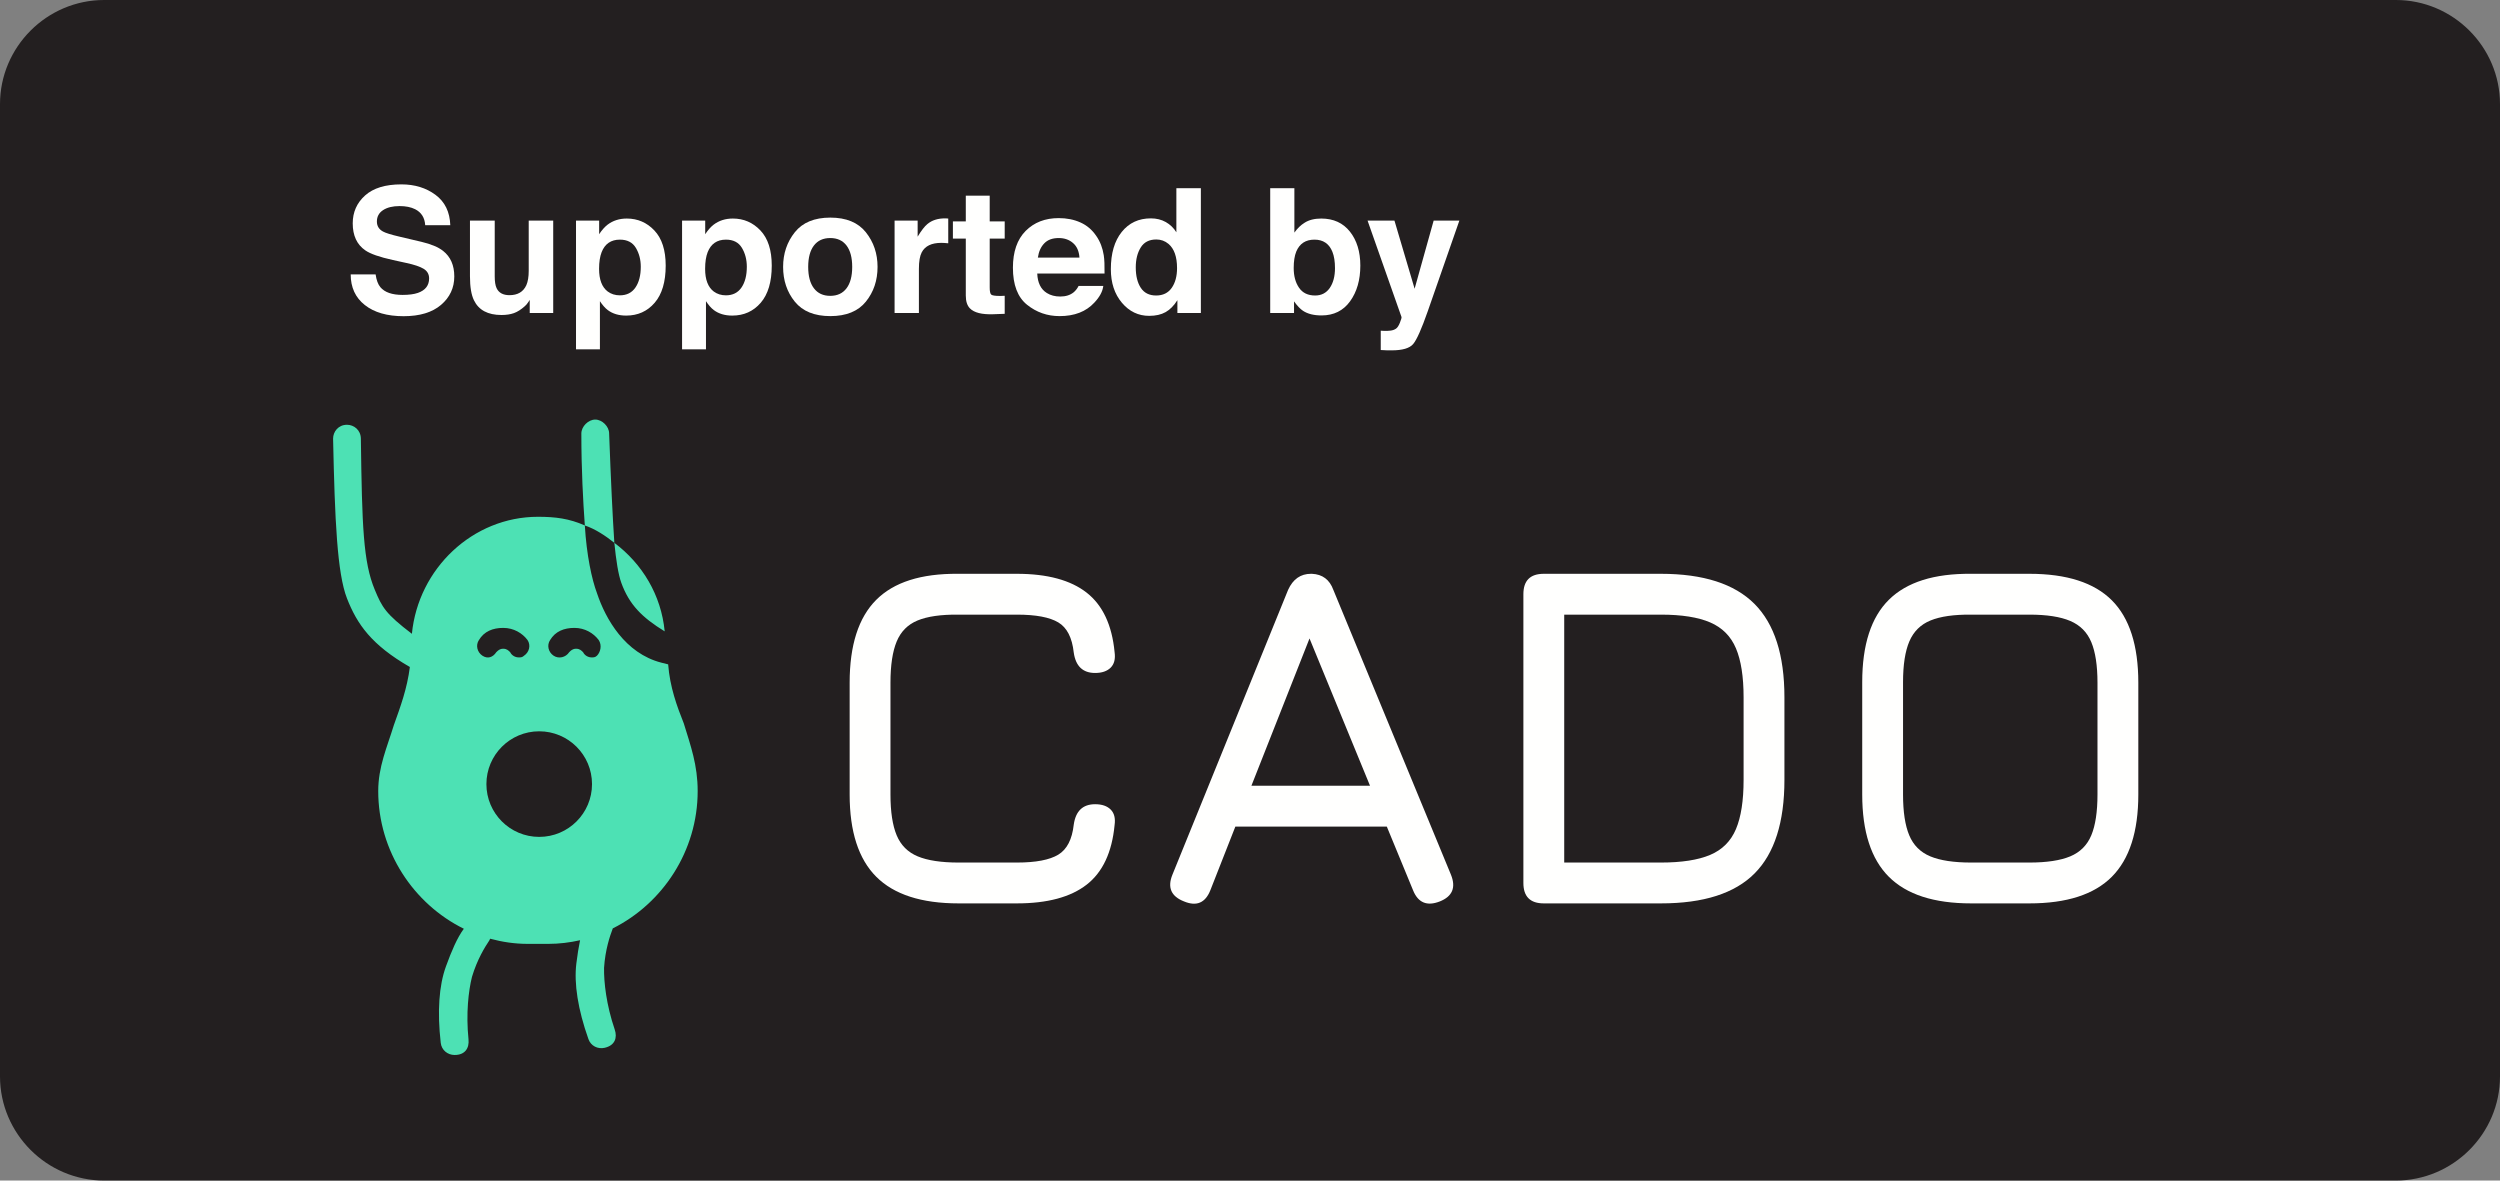 <?xml version="1.0" encoding="UTF-8"?>
<svg width="144px" height="68px" viewBox="0 0 144 68" version="1.1" xmlns="http://www.w3.org/2000/svg" xmlns:xlink="http://www.w3.org/1999/xlink">
    <rect x="0" y="0" width="144" height="68" fill="#808080" stroke="none"/>
    <title>cado_labs_supporting_new_clear</title>
    <g id="cado_labs_supporting_new_clear" stroke="none" stroke-width="1" fill="none" fill-rule="evenodd">
        <path d="M6,0 L138,0 C141.3,0 144,2.7 144,6 L144,62 C144,65.3 141.3,68 138,68 L6,68 C2.7,68 0,65.3 0,62 L0,6 C0,2.7 2.7,0 6,0" id="Fill-1" fill="#231F20"></path>
        <path d="M55.212,52.035 C53.074,52.035 51.495,51.524 50.473,50.502 C49.451,49.48 48.94,47.9 48.94,45.763 L48.94,39.323 C48.94,37.167 49.448,35.578 50.466,34.556 C51.483,33.534 53.056,33.032 55.184,33.051 L58.572,33.051 C60.326,33.051 61.665,33.413 62.59,34.136 C63.514,34.859 64.05,36 64.2,37.559 C64.256,37.951 64.181,38.25 63.976,38.455 C63.771,38.66 63.472,38.763 63.08,38.763 C62.37,38.763 61.959,38.371 61.848,37.587 C61.754,36.728 61.458,36.15 60.958,35.851 C60.459,35.552 59.664,35.403 58.572,35.403 L55.184,35.403 C54.194,35.394 53.417,35.506 52.853,35.739 C52.288,35.972 51.887,36.376 51.649,36.95 C51.411,37.524 51.291,38.315 51.291,39.323 L51.291,45.763 C51.291,46.762 51.411,47.546 51.649,48.115 C51.887,48.684 52.29,49.088 52.86,49.326 C53.429,49.564 54.213,49.683 55.212,49.683 L58.572,49.683 C59.664,49.683 60.459,49.531 60.958,49.228 C61.458,48.924 61.754,48.348 61.848,47.499 C61.959,46.715 62.37,46.323 63.08,46.323 C63.472,46.323 63.771,46.426 63.976,46.631 C64.181,46.836 64.256,47.135 64.2,47.527 C64.05,49.095 63.514,50.239 62.59,50.957 C61.665,51.676 60.326,52.035 58.572,52.035 L55.212,52.035" id="Fill-2" fill="#FFFFFE"></path>
        <path d="M72.081,45.259 L78.913,45.259 L75.428,36.775 L72.081,45.259 Z M68.203,51.923 C67.457,51.634 67.232,51.12 67.531,50.383 L74.195,33.975 C74.476,33.359 74.914,33.051 75.512,33.051 L75.567,33.051 C76.174,33.079 76.585,33.387 76.8,33.975 L83.575,50.383 C83.874,51.12 83.659,51.634 82.932,51.923 C82.194,52.212 81.681,51.998 81.392,51.279 L79.88,47.611 L71.157,47.611 L69.716,51.279 C69.426,52.007 68.922,52.221 68.203,51.923 L68.203,51.923 Z" id="Fill-3" fill="#FFFFFE"></path>
        <path d="M90.099,49.683 L95.671,49.683 C96.865,49.683 97.811,49.536 98.506,49.242 C99.201,48.948 99.696,48.453 99.99,47.758 C100.284,47.063 100.431,46.118 100.431,44.923 L100.431,40.163 C100.431,38.978 100.284,38.037 99.99,37.342 C99.696,36.647 99.201,36.15 98.506,35.851 C97.811,35.552 96.865,35.403 95.671,35.403 L90.099,35.403 L90.099,49.683 Z M88.923,52.035 C88.139,52.035 87.747,51.643 87.747,50.859 L87.747,34.227 C87.747,33.443 88.139,33.051 88.923,33.051 L95.671,33.051 C98.107,33.051 99.901,33.627 101.054,34.78 C102.207,35.933 102.783,37.727 102.783,40.163 L102.783,44.923 C102.783,47.359 102.211,49.153 101.068,50.306 C99.925,51.459 98.126,52.035 95.671,52.035 L88.923,52.035 L88.923,52.035 Z" id="Fill-4" fill="#FFFFFE"></path>
        <path d="M113.535,49.683 L116.896,49.683 C117.894,49.683 118.678,49.564 119.247,49.326 C119.816,49.088 120.221,48.684 120.458,48.115 C120.696,47.546 120.815,46.762 120.815,45.763 L120.815,39.323 C120.815,38.334 120.696,37.554 120.458,36.985 C120.221,36.416 119.816,36.009 119.247,35.767 C118.678,35.524 117.894,35.403 116.896,35.403 L113.535,35.403 C112.546,35.394 111.767,35.506 111.197,35.739 C110.628,35.972 110.222,36.374 109.979,36.943 C109.736,37.512 109.615,38.296 109.615,39.295 L109.615,45.763 C109.615,46.762 109.734,47.546 109.973,48.115 C110.21,48.684 110.614,49.088 111.184,49.326 C111.753,49.564 112.537,49.683 113.535,49.683 Z M113.535,52.035 C111.398,52.035 109.818,51.524 108.797,50.502 C107.774,49.48 107.264,47.9 107.264,45.763 L107.264,39.295 C107.264,37.139 107.776,35.555 108.804,34.542 C109.83,33.529 111.407,33.032 113.535,33.051 L116.896,33.051 C119.042,33.051 120.624,33.56 121.642,34.577 C122.658,35.594 123.167,37.177 123.167,39.323 L123.167,45.763 C123.167,47.9 122.658,49.48 121.642,50.502 C120.624,51.524 119.042,52.035 116.896,52.035 L113.535,52.035 L113.535,52.035 Z" id="Fill-5" fill="#FFFFFE"></path>
        <path d="M21.635,15.805 C21.682,16.134 21.773,16.38 21.91,16.543 C22.159,16.839 22.586,16.987 23.191,16.987 C23.553,16.987 23.847,16.948 24.073,16.87 C24.502,16.72 24.717,16.441 24.717,16.035 C24.717,15.797 24.612,15.613 24.402,15.483 C24.192,15.356 23.858,15.244 23.402,15.146 L22.623,14.975 C21.857,14.806 21.331,14.622 21.045,14.423 C20.56,14.091 20.317,13.572 20.317,12.866 C20.317,12.221 20.554,11.686 21.029,11.259 C21.504,10.833 22.2,10.62 23.12,10.62 C23.887,10.62 24.542,10.821 25.085,11.223 C25.627,11.625 25.911,12.208 25.937,12.973 L24.492,12.973 C24.465,12.54 24.272,12.233 23.911,12.05 C23.671,11.93 23.372,11.87 23.015,11.87 C22.618,11.87 22.301,11.948 22.064,12.104 C21.827,12.26 21.709,12.479 21.709,12.758 C21.709,13.016 21.825,13.208 22.059,13.335 C22.209,13.419 22.528,13.519 23.015,13.632 L24.279,13.93 C24.832,14.061 25.247,14.235 25.523,14.453 C25.952,14.791 26.167,15.281 26.167,15.923 C26.167,16.58 25.912,17.126 25.404,17.561 C24.896,17.995 24.178,18.213 23.25,18.213 C22.302,18.213 21.557,17.999 21.014,17.57 C20.471,17.142 20.2,16.554 20.2,15.805 L21.635,15.805" id="Fill-6" fill="#FFFFFE"></path>
        <path d="M28.496,12.705 L28.496,15.913 C28.496,16.215 28.531,16.444 28.603,16.596 C28.729,16.866 28.977,17.002 29.346,17.002 C29.819,17.002 30.143,16.81 30.318,16.425 C30.409,16.217 30.454,15.942 30.454,15.6 L30.454,12.705 L31.865,12.705 L31.865,18.027 L30.512,18.027 L30.512,17.275 C30.499,17.291 30.467,17.34 30.415,17.422 C30.363,17.503 30.302,17.574 30.23,17.636 C30.012,17.832 29.802,17.965 29.599,18.037 C29.397,18.108 29.159,18.144 28.886,18.144 C28.101,18.144 27.572,17.861 27.299,17.295 C27.146,16.982 27.07,16.522 27.07,15.913 L27.07,12.705 L28.496,12.705" id="Fill-7" fill="#FFFFFE"></path>
        <path d="M36.625,14.277 C36.436,13.961 36.13,13.803 35.705,13.803 C35.196,13.803 34.845,14.043 34.655,14.521 C34.556,14.775 34.507,15.097 34.507,15.488 C34.507,16.106 34.673,16.541 35.005,16.792 C35.202,16.938 35.435,17.011 35.705,17.011 C36.097,17.011 36.395,16.861 36.6,16.562 C36.806,16.263 36.909,15.864 36.909,15.366 C36.909,14.956 36.814,14.593 36.625,14.277 Z M37.693,13.276 C38.127,13.735 38.344,14.409 38.344,15.298 C38.344,16.235 38.132,16.949 37.708,17.441 C37.284,17.933 36.738,18.178 36.069,18.178 C35.643,18.178 35.289,18.072 35.008,17.861 C34.854,17.744 34.703,17.573 34.555,17.348 L34.555,20.122 L33.178,20.122 L33.178,12.705 L34.511,12.705 L34.511,13.491 C34.662,13.26 34.823,13.077 34.993,12.944 C35.304,12.706 35.675,12.588 36.104,12.588 C36.729,12.588 37.259,12.817 37.693,13.276 L37.693,13.276 Z" id="Fill-8" fill="#FFFFFE"></path>
        <path d="M42.734,14.277 C42.545,13.961 42.238,13.803 41.814,13.803 C41.304,13.803 40.954,14.043 40.763,14.521 C40.664,14.775 40.615,15.097 40.615,15.488 C40.615,16.106 40.781,16.541 41.113,16.792 C41.31,16.938 41.544,17.011 41.813,17.011 C42.205,17.011 42.503,16.861 42.709,16.562 C42.914,16.263 43.017,15.864 43.017,15.366 C43.017,14.956 42.923,14.593 42.734,14.277 Z M43.802,13.276 C44.236,13.735 44.453,14.409 44.453,15.298 C44.453,16.235 44.241,16.949 43.817,17.441 C43.392,17.933 42.846,18.178 42.177,18.178 C41.752,18.178 41.398,18.072 41.116,17.861 C40.962,17.744 40.811,17.573 40.664,17.348 L40.664,20.122 L39.287,20.122 L39.287,12.705 L40.62,12.705 L40.62,13.491 C40.771,13.26 40.931,13.077 41.101,12.944 C41.413,12.706 41.783,12.588 42.212,12.588 C42.838,12.588 43.367,12.817 43.802,13.276 L43.802,13.276 Z" id="Fill-9" fill="#FFFFFE"></path>
        <path d="M48.76,16.606 C48.978,16.318 49.087,15.906 49.087,15.373 C49.087,14.84 48.978,14.43 48.76,14.142 C48.541,13.855 48.229,13.711 47.822,13.711 C47.415,13.711 47.102,13.855 46.882,14.142 C46.662,14.43 46.552,14.84 46.552,15.373 C46.552,15.906 46.662,16.318 46.882,16.606 C47.102,16.896 47.415,17.041 47.822,17.041 C48.229,17.041 48.541,16.896 48.76,16.606 Z M49.873,17.376 C49.424,17.93 48.742,18.208 47.827,18.208 C46.912,18.208 46.23,17.93 45.781,17.376 C45.332,16.821 45.107,16.154 45.107,15.373 C45.107,14.606 45.332,13.941 45.781,13.378 C46.23,12.815 46.912,12.534 47.827,12.534 C48.742,12.534 49.424,12.815 49.873,13.378 C50.322,13.941 50.547,14.606 50.547,15.373 C50.547,16.154 50.322,16.821 49.873,17.376 L49.873,17.376 Z" id="Fill-10" fill="#FFFFFE"></path>
        <path d="M54.499,12.58 C54.517,12.582 54.557,12.584 54.619,12.588 L54.619,14.013 C54.531,14.004 54.453,13.997 54.385,13.994 C54.316,13.99 54.261,13.989 54.219,13.989 C53.658,13.989 53.282,14.171 53.091,14.536 C52.983,14.741 52.929,15.057 52.929,15.483 L52.929,18.027 L51.528,18.027 L51.528,12.705 L52.856,12.705 L52.856,13.632 C53.071,13.277 53.258,13.035 53.418,12.905 C53.678,12.687 54.017,12.578 54.433,12.578 C54.459,12.578 54.481,12.579 54.499,12.58" id="Fill-11" fill="#FFFFFE"></path>
        <path d="M54.887,13.745 L54.887,12.754 L55.63,12.754 L55.63,11.269 L57.007,11.269 L57.007,12.754 L57.871,12.754 L57.871,13.745 L57.007,13.745 L57.007,16.557 C57.007,16.775 57.034,16.911 57.09,16.965 C57.145,17.019 57.314,17.046 57.597,17.046 C57.64,17.046 57.684,17.045 57.732,17.043 C57.779,17.042 57.825,17.039 57.871,17.036 L57.871,18.076 L57.212,18.1 C56.554,18.123 56.105,18.009 55.864,17.758 C55.708,17.599 55.63,17.353 55.63,17.021 L55.63,13.745 L54.887,13.745" id="Fill-12" fill="#FFFFFE"></path>
        <path d="M60.152,14.015 C59.954,14.217 59.831,14.492 59.781,14.839 L62.177,14.839 C62.152,14.469 62.029,14.189 61.806,13.998 C61.585,13.806 61.31,13.711 60.982,13.711 C60.624,13.711 60.347,13.812 60.152,14.015 Z M62.232,12.813 C62.605,12.979 62.911,13.241 63.152,13.6 C63.37,13.916 63.511,14.283 63.576,14.7 C63.615,14.945 63.628,15.297 63.622,15.756 L59.745,15.756 C59.767,16.29 59.952,16.665 60.302,16.88 C60.515,17.013 60.771,17.08 61.07,17.08 C61.386,17.08 61.644,16.998 61.843,16.836 C61.95,16.748 62.046,16.626 62.128,16.469 L63.55,16.469 C63.513,16.785 63.341,17.106 63.034,17.431 C62.558,17.949 61.89,18.208 61.031,18.208 C60.324,18.208 59.698,17.989 59.157,17.553 C58.615,17.116 58.344,16.406 58.344,15.422 C58.344,14.5 58.589,13.793 59.077,13.301 C59.566,12.809 60.2,12.563 60.982,12.563 C61.445,12.563 61.861,12.646 62.232,12.813 L62.232,12.813 Z" id="Fill-13" fill="#FFFFFE"></path>
        <path d="M67.491,16.582 C67.696,16.289 67.798,15.909 67.798,15.444 C67.798,14.793 67.634,14.327 67.305,14.048 C67.103,13.878 66.868,13.794 66.602,13.794 C66.195,13.794 65.896,13.947 65.706,14.255 C65.515,14.563 65.42,14.944 65.42,15.4 C65.42,15.892 65.517,16.285 65.71,16.579 C65.905,16.874 66.199,17.021 66.592,17.021 C66.986,17.021 67.285,16.875 67.491,16.582 Z M67.149,12.79 C67.4,12.932 67.603,13.128 67.759,13.379 L67.759,10.84 L69.17,10.84 L69.17,18.027 L67.818,18.027 L67.818,17.29 C67.619,17.606 67.393,17.835 67.139,17.978 C66.885,18.121 66.57,18.193 66.192,18.193 C65.57,18.193 65.046,17.942 64.622,17.439 C64.197,16.936 63.985,16.29 63.985,15.502 C63.985,14.594 64.194,13.88 64.613,13.359 C65.031,12.838 65.589,12.578 66.289,12.578 C66.612,12.578 66.898,12.649 67.149,12.79 L67.149,12.79 Z" id="Fill-14" fill="#FFFFFE"></path>
        <path d="M76.594,16.587 C76.794,16.297 76.895,15.916 76.895,15.444 C76.895,15.067 76.846,14.754 76.747,14.506 C76.56,14.038 76.215,13.803 75.713,13.803 C75.204,13.803 74.855,14.033 74.664,14.492 C74.566,14.736 74.517,15.052 74.517,15.439 C74.517,15.895 74.618,16.273 74.823,16.572 C75.026,16.871 75.336,17.021 75.752,17.021 C76.114,17.021 76.394,16.876 76.594,16.587 Z M77.758,13.344 C78.156,13.849 78.355,14.5 78.355,15.298 C78.355,16.124 78.158,16.81 77.766,17.353 C77.373,17.897 76.825,18.169 76.121,18.169 C75.68,18.169 75.325,18.081 75.057,17.905 C74.897,17.801 74.723,17.618 74.536,17.358 L74.536,18.027 L73.164,18.027 L73.164,10.84 L74.556,10.84 L74.556,13.398 C74.733,13.151 74.928,12.962 75.141,12.832 C75.393,12.669 75.714,12.588 76.104,12.588 C76.808,12.588 77.36,12.84 77.758,13.344 L77.758,13.344 Z" id="Fill-15" fill="#FFFFFE"></path>
        <path d="M79.531,19.048 L79.706,19.057 C79.843,19.064 79.973,19.059 80.097,19.043 C80.221,19.027 80.324,18.989 80.41,18.93 C80.491,18.875 80.567,18.759 80.636,18.584 C80.706,18.408 80.737,18.3 80.727,18.261 L78.771,12.705 L80.32,12.705 L81.482,16.631 L82.579,12.705 L84.06,12.705 L82.235,17.939 C81.882,18.948 81.603,19.574 81.398,19.817 C81.193,20.059 80.781,20.18 80.166,20.18 C80.042,20.18 79.943,20.179 79.868,20.178 C79.793,20.176 79.68,20.171 79.531,20.161 L79.531,19.048" id="Fill-16" fill="#FFFFFE"></path>
        <path d="M34.386,37.767 C34.286,37.867 34.186,37.867 34.086,37.867 C33.886,37.867 33.686,37.767 33.586,37.567 C33.486,37.467 33.386,37.367 33.186,37.367 C32.986,37.367 32.886,37.467 32.786,37.567 C32.586,37.867 32.186,37.967 31.886,37.767 C31.586,37.567 31.486,37.167 31.686,36.867 C31.986,36.367 32.486,36.167 33.086,36.167 C33.686,36.167 34.186,36.467 34.486,36.867 C34.686,37.167 34.586,37.567 34.386,37.767 Z M31.058,48.205 C29.379,48.205 28.017,46.844 28.017,45.164 C28.017,43.484 29.379,42.123 31.058,42.123 C32.738,42.123 34.1,43.484 34.1,45.164 C34.1,46.844 32.738,48.205 31.058,48.205 Z M27.786,37.767 C27.486,37.567 27.386,37.167 27.586,36.867 C27.886,36.367 28.386,36.167 28.986,36.167 C29.586,36.167 30.086,36.467 30.386,36.867 C30.586,37.167 30.486,37.567 30.186,37.767 C30.086,37.867 29.986,37.867 29.886,37.867 C29.686,37.867 29.486,37.767 29.386,37.567 C29.286,37.467 29.186,37.367 28.986,37.367 C28.786,37.367 28.686,37.467 28.586,37.567 C28.386,37.867 28.086,37.967 27.786,37.767 Z M19.986,24.467 C20.386,24.467 20.78,24.767 20.786,25.267 C20.853,30.327 20.923,32.373 21.586,33.967 C22.01,34.985 22.205,35.347 23.725,36.507 C24.094,32.747 27.23,29.767 30.986,29.767 C31.986,29.767 32.786,29.867 33.686,30.267 C33.786,31.967 34.086,33.367 34.386,34.167 C34.886,35.667 36.01,37.629 38.086,38.167 C38.289,38.22 38.289,38.222 38.486,38.267 C38.586,39.567 38.986,40.667 39.386,41.667 C39.786,42.967 40.186,44.067 40.186,45.567 C40.186,49.014 38.171,52.039 35.297,53.475 C35.126,53.925 34.862,54.704 34.794,55.744 C34.779,56.568 34.922,57.874 35.407,59.297 C35.572,59.781 35.414,60.219 34.829,60.353 C34.44,60.443 34.034,60.252 33.893,59.851 C33.289,58.143 33.055,56.657 33.198,55.495 C33.258,55.007 33.328,54.564 33.412,54.157 C32.822,54.291 32.212,54.367 31.586,54.367 L31.586,54.367 L30.386,54.367 C29.642,54.367 28.922,54.257 28.231,54.069 C28.214,54.101 28.207,54.136 28.186,54.167 C27.919,54.567 27.486,55.267 27.186,56.267 C26.986,57.067 26.833,58.372 26.986,59.867 C27.038,60.375 26.786,60.767 26.186,60.767 C25.786,60.767 25.434,60.49 25.386,60.067 C25.181,58.268 25.286,56.767 25.686,55.667 C26.012,54.77 26.332,54.019 26.717,53.496 C23.821,52.068 21.786,49.03 21.786,45.567 C21.786,44.167 22.286,43.067 22.686,41.767 C23.072,40.686 23.452,39.658 23.608,38.419 C21.396,37.146 20.567,35.954 19.986,34.467 C19.422,33.021 19.286,29.967 19.186,25.267 C19.186,24.867 19.486,24.467 19.986,24.467 Z M35.386,31.267 C36.986,32.467 38.086,34.267 38.286,36.367 C36.986,35.567 36.248,34.838 35.786,33.567 C35.612,33.088 35.486,32.267 35.386,31.267 Z M34.286,24.167 C34.686,24.167 35.086,24.567 35.086,24.967 C35.186,27.667 35.286,29.767 35.386,31.267 C34.886,30.867 34.286,30.467 33.686,30.267 C33.586,28.867 33.486,27.067 33.486,24.967 C33.486,24.567 33.886,24.167 34.286,24.167 Z" id="Combined-Shape" fill="#4DE1B4"></path>
    </g>
</svg>